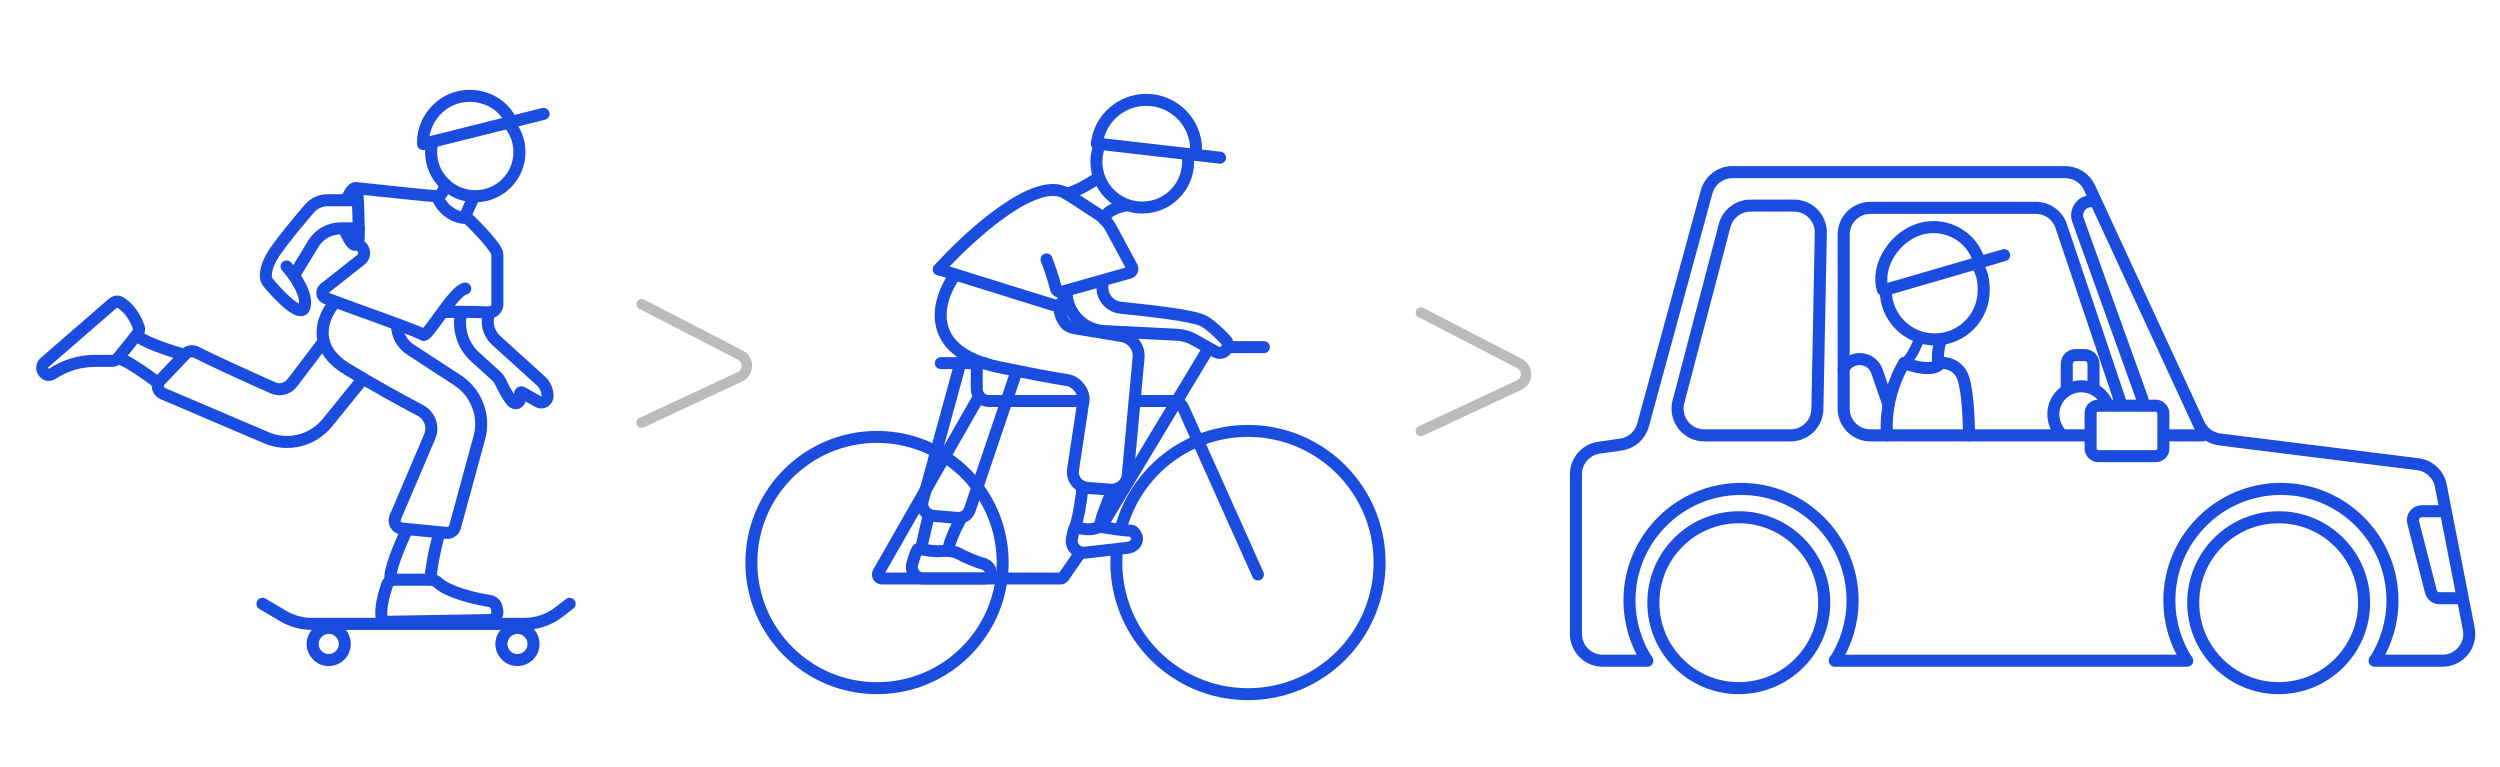<svg width="600" height="184" viewBox="0 0 600 184" fill="none" xmlns="http://www.w3.org/2000/svg">
<path d="M44.195 85.162C40.79 84.199 33.748 81.886 32.823 80.344M32.823 80.344L32.957 80.176C33.355 79.678 33.489 79.011 33.266 78.414C32 75.023 30.078 73.268 28.736 72.533C28.184 72.231 27.529 72.397 27.054 72.81L10.692 87.019C10.026 87.597 9.935 88.598 10.486 89.286L10.607 89.438C11.071 90.018 11.902 90.147 12.52 89.735V89.735C15.578 87.696 19.171 86.608 22.847 86.608H26.885C27.471 86.608 28.024 86.342 28.39 85.885L32.823 80.344Z" stroke="#1A4CE0" stroke-width="2.891" stroke-linecap="round"/>
<path d="M91.567 148.092C91.261 145.907 92.121 142.598 92.895 140.355C93.152 139.61 93.864 139.133 94.652 139.133H103.467C104.074 139.133 104.633 139.431 105.084 139.837C107.689 142.183 113.732 143.633 117.545 144.241C118.349 144.37 119.005 144.965 119.182 145.76L119.339 146.466C119.603 147.656 118.71 148.79 117.49 148.811L93.116 149.232C92.374 149.244 91.67 148.827 91.567 148.092Z" stroke="#1A4CE0" stroke-width="2.891" stroke-linecap="round"/>
<path d="M37.931 91.909C35.2 89.82 29.45 85.741 28.293 86.126" stroke="#1A4CE0" stroke-width="2.891" stroke-linecap="round"/>
<path d="M101.539 34.083C101.539 28.228 106.501 23 112.622 23C117.197 23 121.049 25.481 122.742 29.264M130.452 27.337L101.539 34.565" stroke="#1A4CE0" stroke-width="2.891" stroke-linecap="round"/>
<path d="M121.823 29.264C123.589 31.158 124.669 33.699 124.669 36.493C124.669 42.348 119.923 47.094 114.068 47.094C108.213 47.094 103.467 42.348 103.467 36.493C103.467 35.664 103.562 34.857 103.742 34.083" stroke="#1A4CE0" stroke-width="2.891"/>
<path d="M83.228 48.058C83.549 46.612 85.252 44.106 85.637 45.648C85.956 46.923 86.077 52.675 86.109 56.808C86.121 58.331 85.213 59.406 84.326 58.168C83.879 57.544 83.352 56.62 82.746 55.286" stroke="#1A4CE0" stroke-width="2.891" stroke-linecap="round"/>
<path d="M106.839 44.203C106.679 45.166 106.068 47.094 104.912 47.094C103.755 47.094 91.58 45.809 85.637 45.166" stroke="#1A4CE0" stroke-width="2.891" stroke-linecap="round"/>
<path d="M85.155 58.659V58.659C87.196 58.513 88.196 61.096 86.588 62.363L77.879 69.225C77.047 69.881 77.24 71.188 78.232 71.561C86.399 74.637 100.837 79.642 101.539 80.344C102.038 80.843 103.957 77.984 106.094 75.043M111.658 69.26C110.264 69.493 108.085 72.303 106.094 75.043M113.586 47.576C113.026 48.806 112.124 50.567 111.758 51.913M111.758 51.913C114.295 54.322 119.368 59.526 119.368 61.069C119.368 62.386 119.368 68.72 119.368 73.042C119.368 74.135 118.461 75.008 117.369 74.973C112.929 74.831 106.575 74.712 106.094 75.043M111.758 51.913V51.913C111.695 52.146 111.448 52.32 111.209 52.284C107.274 51.681 105.376 48.608 104.912 47.094" stroke="#1A4CE0" stroke-width="2.891" stroke-linecap="round"/>
<path d="M68.771 63.96C70.538 65.887 73.879 70.513 73.108 73.597C72.386 76.485 67.384 71.431 64.508 68.007C64.135 67.563 63.836 67.053 63.805 66.475C63.748 65.419 63.996 63.412 65.88 60.587C67.883 57.581 71.969 52.725 74.289 50.026C75.371 48.768 76.949 48.058 78.609 48.058H85.636" stroke="#1A4CE0" stroke-width="2.891" stroke-linecap="round"/>
<path d="M86.118 54.804H81.778C79.087 54.804 76.591 56.207 75.192 58.505L70.698 65.887" stroke="#1A4CE0" stroke-width="2.891" stroke-linecap="round"/>
<path d="M110.695 75.043V75.043C109.802 78.912 111.068 82.961 114.006 85.632L119.053 90.22C119.578 90.697 119.981 91.29 120.275 91.936C120.865 93.23 121.72 94.827 122.685 96.081C123.852 97.598 125.239 96.4 124.824 94.531V94.531C124.764 94.264 125.05 94.054 125.287 94.19L129.137 96.389C130.152 96.969 131.415 96.236 131.415 95.067V95.067C131.415 93.669 130.825 92.337 129.79 91.399L119.046 81.663C117.205 79.994 116.568 77.37 117.441 75.043V75.043" stroke="#1A4CE0" stroke-width="2.891" stroke-linecap="round"/>
<path d="M80.336 72.633C77.605 75.685 74.361 83.138 83.227 88.536C89.686 92.467 96.367 96.126 100.885 98.506C103.139 99.694 104.133 102.41 103.135 104.753L94.859 124.184C94.349 125.382 95.15 126.732 96.447 126.857L107.149 127.893C108.084 127.984 108.947 127.388 109.194 126.482L115.039 105.051C116.47 99.803 114.352 94.231 109.796 91.26L98.503 83.895C96.489 82.581 95.274 80.339 95.274 77.934V77.934" stroke="#1A4CE0" stroke-width="2.891" stroke-linecap="round"/>
<path d="M77.445 82.271L70.132 91.894C69.052 93.315 67.139 93.81 65.508 93.084C59.401 90.362 50.696 86.413 47.126 84.564C46.258 84.114 45.133 84.251 44.459 84.961L38.396 91.343C37.471 92.317 37.801 93.916 39.037 94.443L63.931 105.065C69.078 107.26 75.056 105.778 78.58 101.432L87.083 90.945" stroke="#1A4CE0" stroke-width="2.891" stroke-linecap="round"/>
<path d="M105.394 128.05C104.431 131.423 103.081 137.977 103.467 139.133" stroke="#1A4CE0" stroke-width="2.891" stroke-linecap="round"/>
<path d="M97.684 127.086C96.078 130.459 93.058 137.591 93.829 139.133" stroke="#1A4CE0" stroke-width="2.891" stroke-linecap="round"/>
<path d="M62.988 144.916L68.013 147.871C70.087 149.091 72.449 149.734 74.854 149.734H125.862C128.838 149.734 131.73 148.751 134.089 146.936L136.716 144.916" stroke="#1A4CE0" stroke-width="2.891" stroke-linecap="round"/>
<circle cx="78.891" cy="154.553" r="3.855" stroke="#1A4CE0" stroke-width="2.891"/>
<circle cx="124.187" cy="154.553" r="3.855" stroke="#1A4CE0" stroke-width="2.891"/>
<path d="M284.987 36.887C285.096 37.509 285.152 38.149 285.152 38.802C285.152 44.882 280.224 49.811 274.144 49.811C268.064 49.811 263.135 44.882 263.135 38.802C263.135 37.2 263.477 35.678 264.092 34.305" stroke="#1A4CE0" stroke-width="2.872"/>
<path d="M292.812 37.845L263.614 34.494" stroke="#1A4CE0" stroke-width="2.872" stroke-linecap="round"/>
<path d="M287.006 37.152C287.047 36.75 287.068 36.342 287.068 35.93C287.068 29.321 281.71 23.964 275.102 23.964C268.979 23.964 263.93 28.562 263.221 34.494" stroke="#1A4CE0" stroke-width="2.872" stroke-linecap="round"/>
<path d="M240.639 135.01C240.639 151.664 227.138 165.164 210.484 165.164C193.83 165.164 180.329 151.664 180.329 135.01C180.329 118.356 193.83 104.855 210.484 104.855C215.422 104.855 220.079 106.041 224.19 108.142C228.116 110.149 231.546 112.993 234.243 116.438C238.251 121.558 240.639 128.003 240.639 135.01Z" stroke="#1A4CE0" stroke-width="2.872"/>
<path d="M268.085 131.784C267.977 132.845 267.922 133.921 267.922 135.01C267.922 152.457 282.065 166.6 299.512 166.6C316.959 166.6 331.103 152.457 331.103 135.01C331.103 117.563 316.959 103.419 299.512 103.419C284.739 103.419 272.334 113.56 268.879 127.261" stroke="#1A4CE0" stroke-width="2.872"/>
<path d="M225.322 64.649L252.793 73.205C253.762 73.507 254.798 73 255.155 72.049L255.956 69.914" stroke="#1A4CE0" stroke-width="2.872" stroke-linecap="round"/>
<path d="M225.322 64.649C232.502 56.671 248.68 41.865 255.956 46.46" stroke="#1A4CE0" stroke-width="2.872" stroke-linecap="round"/>
<path d="M251.169 62.255C251.806 63.911 252.951 67.132 253.387 69.144C253.521 69.764 254.169 70.222 254.779 70.049L271.08 65.451C271.67 65.285 271.954 64.616 271.663 64.076L266.688 54.837C265.927 53.423 264.823 52.224 263.477 51.349L255.955 46.46" stroke="#1A4CE0" stroke-width="2.872" stroke-linecap="round"/>
<path d="M263.613 42.631C262.018 43.748 258.253 46.077 255.955 46.46" stroke="#1A4CE0" stroke-width="2.872" stroke-linecap="round"/>
<path d="M270.315 49.332C268.879 49.492 265.433 50.385 265.05 52.683" stroke="#1A4CE0" stroke-width="2.872" stroke-linecap="round"/>
<path d="M255.955 69.914V69.914C255.955 75.008 259.95 79.208 265.038 79.462L282.423 80.331C283.903 80.405 285.346 80.822 286.638 81.549L291.796 84.45C292.145 84.646 292.546 84.728 292.943 84.684V84.684C294.489 84.512 295.202 82.655 294.128 81.531C292.534 79.864 290.601 78.019 288.982 77.093C286.446 75.644 275.144 74.51 268.933 73.851C268.263 73.78 267.62 73.57 267.035 73.237V73.237C265.511 72.366 264.571 70.745 264.571 68.99V67.52" stroke="#1A4CE0" stroke-width="2.872" stroke-linecap="round"/>
<path d="M234.895 95.282L210.824 137.406C210.46 138.045 210.92 138.839 211.655 138.839H254.497C254.811 138.839 255.105 138.685 255.284 138.426L259.306 132.616" stroke="#1A4CE0" stroke-width="2.872" stroke-linecap="round"/>
<path d="M229.151 66.085C225.003 71.828 221.302 84.273 239.682 88.102C247.818 89.797 253.002 90.742 256.199 91.227C258.347 91.553 260.349 94.057 260.025 96.206L257.531 112.725C257.198 114.933 258.817 116.957 261.044 117.116L266.573 117.511C268.652 117.66 270.468 116.118 270.659 114.043L273.257 85.83C273.487 83.334 271.751 81.082 269.278 80.67L257.947 78.782C256.963 78.618 256.027 78.168 255.463 77.345C254.672 76.192 253.981 74.61 254.52 73.264" stroke="#1A4CE0" stroke-width="2.872" stroke-linecap="round"/>
<path d="M230.109 88.581L221.449 120.188C220.975 121.921 222.19 123.66 223.981 123.809L229.784 124.293C231.099 124.402 232.32 123.601 232.743 122.35L243.99 89.06" stroke="#1A4CE0" stroke-width="2.872" stroke-linecap="round"/>
<path d="M262.762 126.821C261.589 127.194 260.075 127.004 258.931 126.719C258.364 126.577 257.76 126.908 257.638 127.48L257.272 129.186C256.861 131.107 258.455 132.864 260.406 132.641L270.641 131.471C272.092 131.306 273.304 130.024 272.768 128.667C272.469 127.909 271.99 127.351 271.273 127.351C269.619 127.351 266.236 126.78 264.561 126.52C263.947 126.425 263.355 126.633 262.762 126.821Z" stroke="#1A4CE0" stroke-width="2.872" stroke-linecap="round"/>
<path d="M222.929 123.522L221.014 131.781M221.014 131.781C220.978 131.772 220.943 131.764 220.908 131.755C220.66 131.695 220.386 131.671 220.23 131.873C219.816 132.408 219.342 133.873 218.932 135.426C218.469 137.178 219.833 138.839 221.646 138.839H236.258C237.091 138.839 237.767 138.163 237.767 137.329V137.329C237.767 136.377 236.872 135.526 235.951 135.284C234.18 134.82 231.769 133.753 230.084 132.855C228.921 132.235 227.364 132.138 226.051 132.254C224.335 132.406 222.314 132.089 221.014 131.781Z" stroke="#1A4CE0" stroke-width="2.872" stroke-linecap="round"/>
<path d="M230.587 124.479C229.47 126.554 227.332 130.989 227.715 132.138" stroke="#1A4CE0" stroke-width="2.872" stroke-linecap="round"/>
<path d="M266.964 117.778C265.847 120.331 263.709 125.628 264.092 126.394" stroke="#1A4CE0" stroke-width="2.872" stroke-linecap="round"/>
<path d="M259.785 116.821C259.625 119.533 258.636 125.341 257.87 126.873" stroke="#1A4CE0" stroke-width="2.872" stroke-linecap="round"/>
<path d="M234.417 88.581V93.368C234.417 94.954 235.703 96.239 237.289 96.239H259.98M301.906 137.882L284 97.936C283.537 96.904 282.511 96.239 281.379 96.239H272.352" stroke="#1A4CE0" stroke-width="2.872" stroke-linecap="round"/>
<path d="M264.571 125.915L289.939 83.794" stroke="#1A4CE0" stroke-width="2.872" stroke-linecap="round"/>
<path d="M225.801 87.145H236.331" stroke="#1A4CE0" stroke-width="2.872" stroke-linecap="round"/>
<path d="M294.726 83.316H303.341" stroke="#1A4CE0" stroke-width="2.872" stroke-linecap="round"/>
<circle cx="417.311" cy="144.648" r="20.507" stroke="#1A4CE0" stroke-width="2.891"/>
<circle cx="546.882" cy="144.648" r="20.507" stroke="#1A4CE0" stroke-width="2.891"/>
<path d="M440.334 158.569H524.93M569.906 158.569H586.198C590.24 158.569 593.279 154.88 592.503 150.912L585.79 116.553C585.257 113.829 583.035 111.754 580.281 111.41L532.753 105.469C530.551 105.194 528.648 103.803 527.717 101.789L501.489 45.041C500.438 42.767 498.162 41.312 495.657 41.312H415.793C412.895 41.312 410.356 43.251 409.594 46.046L394.327 102.025C393.653 104.497 391.574 106.332 389.037 106.695L383.741 107.451C380.576 107.903 378.225 110.614 378.225 113.812V152.144C378.225 155.692 381.101 158.569 384.65 158.569H395.358" stroke="#1A4CE0" stroke-width="2.891" stroke-linecap="round"/>
<rect x="501.746" y="97.37" width="17.455" height="12.101" rx="1.767" stroke="#1A4CE0" stroke-width="2.891"/>
<path d="M501.907 48.272V48.272C499.56 48.272 497.924 50.599 498.718 52.807L514.221 95.924M436.993 55.893L436.172 98.191C436.104 101.69 433.248 104.491 429.748 104.491H409.038C404.828 104.491 401.756 100.51 402.823 96.437L413.911 54.139C414.652 51.313 417.205 49.343 420.126 49.343H430.57C434.167 49.343 437.063 52.296 436.993 55.893Z" stroke="#1A4CE0" stroke-width="2.891" stroke-linecap="round"/>
<path d="M520.111 104.491H528.678" stroke="#1A4CE0" stroke-width="2.891" stroke-linecap="round"/>
<path d="M508.868 96.38L494.687 54.254C493.807 51.639 491.356 49.878 488.598 49.878H448.901C445.352 49.878 442.476 52.755 442.476 56.303V98.066C442.476 101.615 445.352 104.491 448.901 104.491H500.771" stroke="#1A4CE0" stroke-width="2.891" stroke-linecap="round"/>
<path d="M442.476 88.429V88.429C444.342 85.111 449.252 85.557 450.49 89.157L453.184 96.995" stroke="#1A4CE0" stroke-width="2.891" stroke-linecap="round"/>
<path d="M457.025 87.129C455.35 89.718 452.182 96.815 452.913 104.491" stroke="#1A4CE0" stroke-width="2.89" stroke-linecap="round"/>
<path d="M457.025 87.129C459.185 87.993 463.713 89.184 465.437 87.458C465.627 87.267 465.861 87.107 466.131 87.106C467.625 87.098 470.195 87.803 471.189 90.784C472.286 94.074 472.56 101.293 472.56 104.491M465.706 81.829C465.25 83.352 464.884 85.759 465.249 87.586" stroke="#1A4CE0" stroke-width="2.89" stroke-linecap="round"/>
<path d="M460.681 81.19C460.071 82.865 458.487 86.398 457.025 87.129" stroke="#1A4CE0" stroke-width="2.467" stroke-linecap="round"/>
<path d="M505.655 96.728C504.62 94.364 502.258 92.712 499.509 92.712C495.806 92.712 492.805 95.708 492.805 99.405C492.805 100.911 493.34 102.885 494.946 104.491" stroke="#1A4CE0" stroke-width="2.891"/>
<path d="M496.018 93.247V87.358C496.018 86.175 496.976 85.216 498.159 85.216H500.301C501.484 85.216 502.443 86.175 502.443 87.358V93.247" stroke="#1A4CE0" stroke-width="2.891" stroke-linecap="round"/>
<path d="M452.588 69.709C452.588 76.198 457.848 81.458 464.337 81.458C470.825 81.458 476.085 76.198 476.085 69.709C476.085 67.218 475.729 65.316 474.407 63.415" stroke="#1A4CE0" stroke-width="2.89"/>
<path d="M586.503 122.696H581.232C579.834 122.696 578.81 124.014 579.158 125.369L583.414 141.967C583.657 142.915 584.51 143.577 585.488 143.577H590.787" stroke="#1A4CE0" stroke-width="2.891" stroke-linecap="round"/>
<path d="M524.93 158.644C522.22 154.459 520.646 149.469 520.646 144.112C520.646 129.327 532.632 117.341 547.418 117.341C562.203 117.341 574.189 129.327 574.189 144.112C574.189 149.469 572.615 154.459 569.905 158.644" stroke="#1A4CE0" stroke-width="2.891"/>
<path d="M395.309 158.569C392.629 154.399 391.074 149.437 391.074 144.112C391.074 129.327 403.06 117.341 417.845 117.341C432.631 117.341 444.616 129.327 444.616 144.112C444.616 149.469 443.043 154.459 440.333 158.644" stroke="#1A4CE0" stroke-width="2.891"/>
<path d="M154 73L177.686 85.238C179.819 86.34 179.757 89.411 177.581 90.426L154 101.431" stroke="#BBBBBB" stroke-width="2.5" stroke-linecap="round"/>
<path d="M341 75L364.686 87.238C366.819 88.34 366.757 91.411 364.581 92.426L341 103.431" stroke="#BBBBBB" stroke-width="2.5" stroke-linecap="round"/>
<path d="M481.001 61.235L453.048 69.385" stroke="#1A4CE0" stroke-width="2.89" stroke-linecap="round"/>
<path d="M475.019 62.681C474.909 62.311 474.778 61.943 474.628 61.579C472.217 55.736 465.526 52.955 459.683 55.366C454.271 57.6 450.301 63.984 451.838 69.487" stroke="#1A4CE0" stroke-width="2.89" stroke-linecap="round"/>
</svg>
